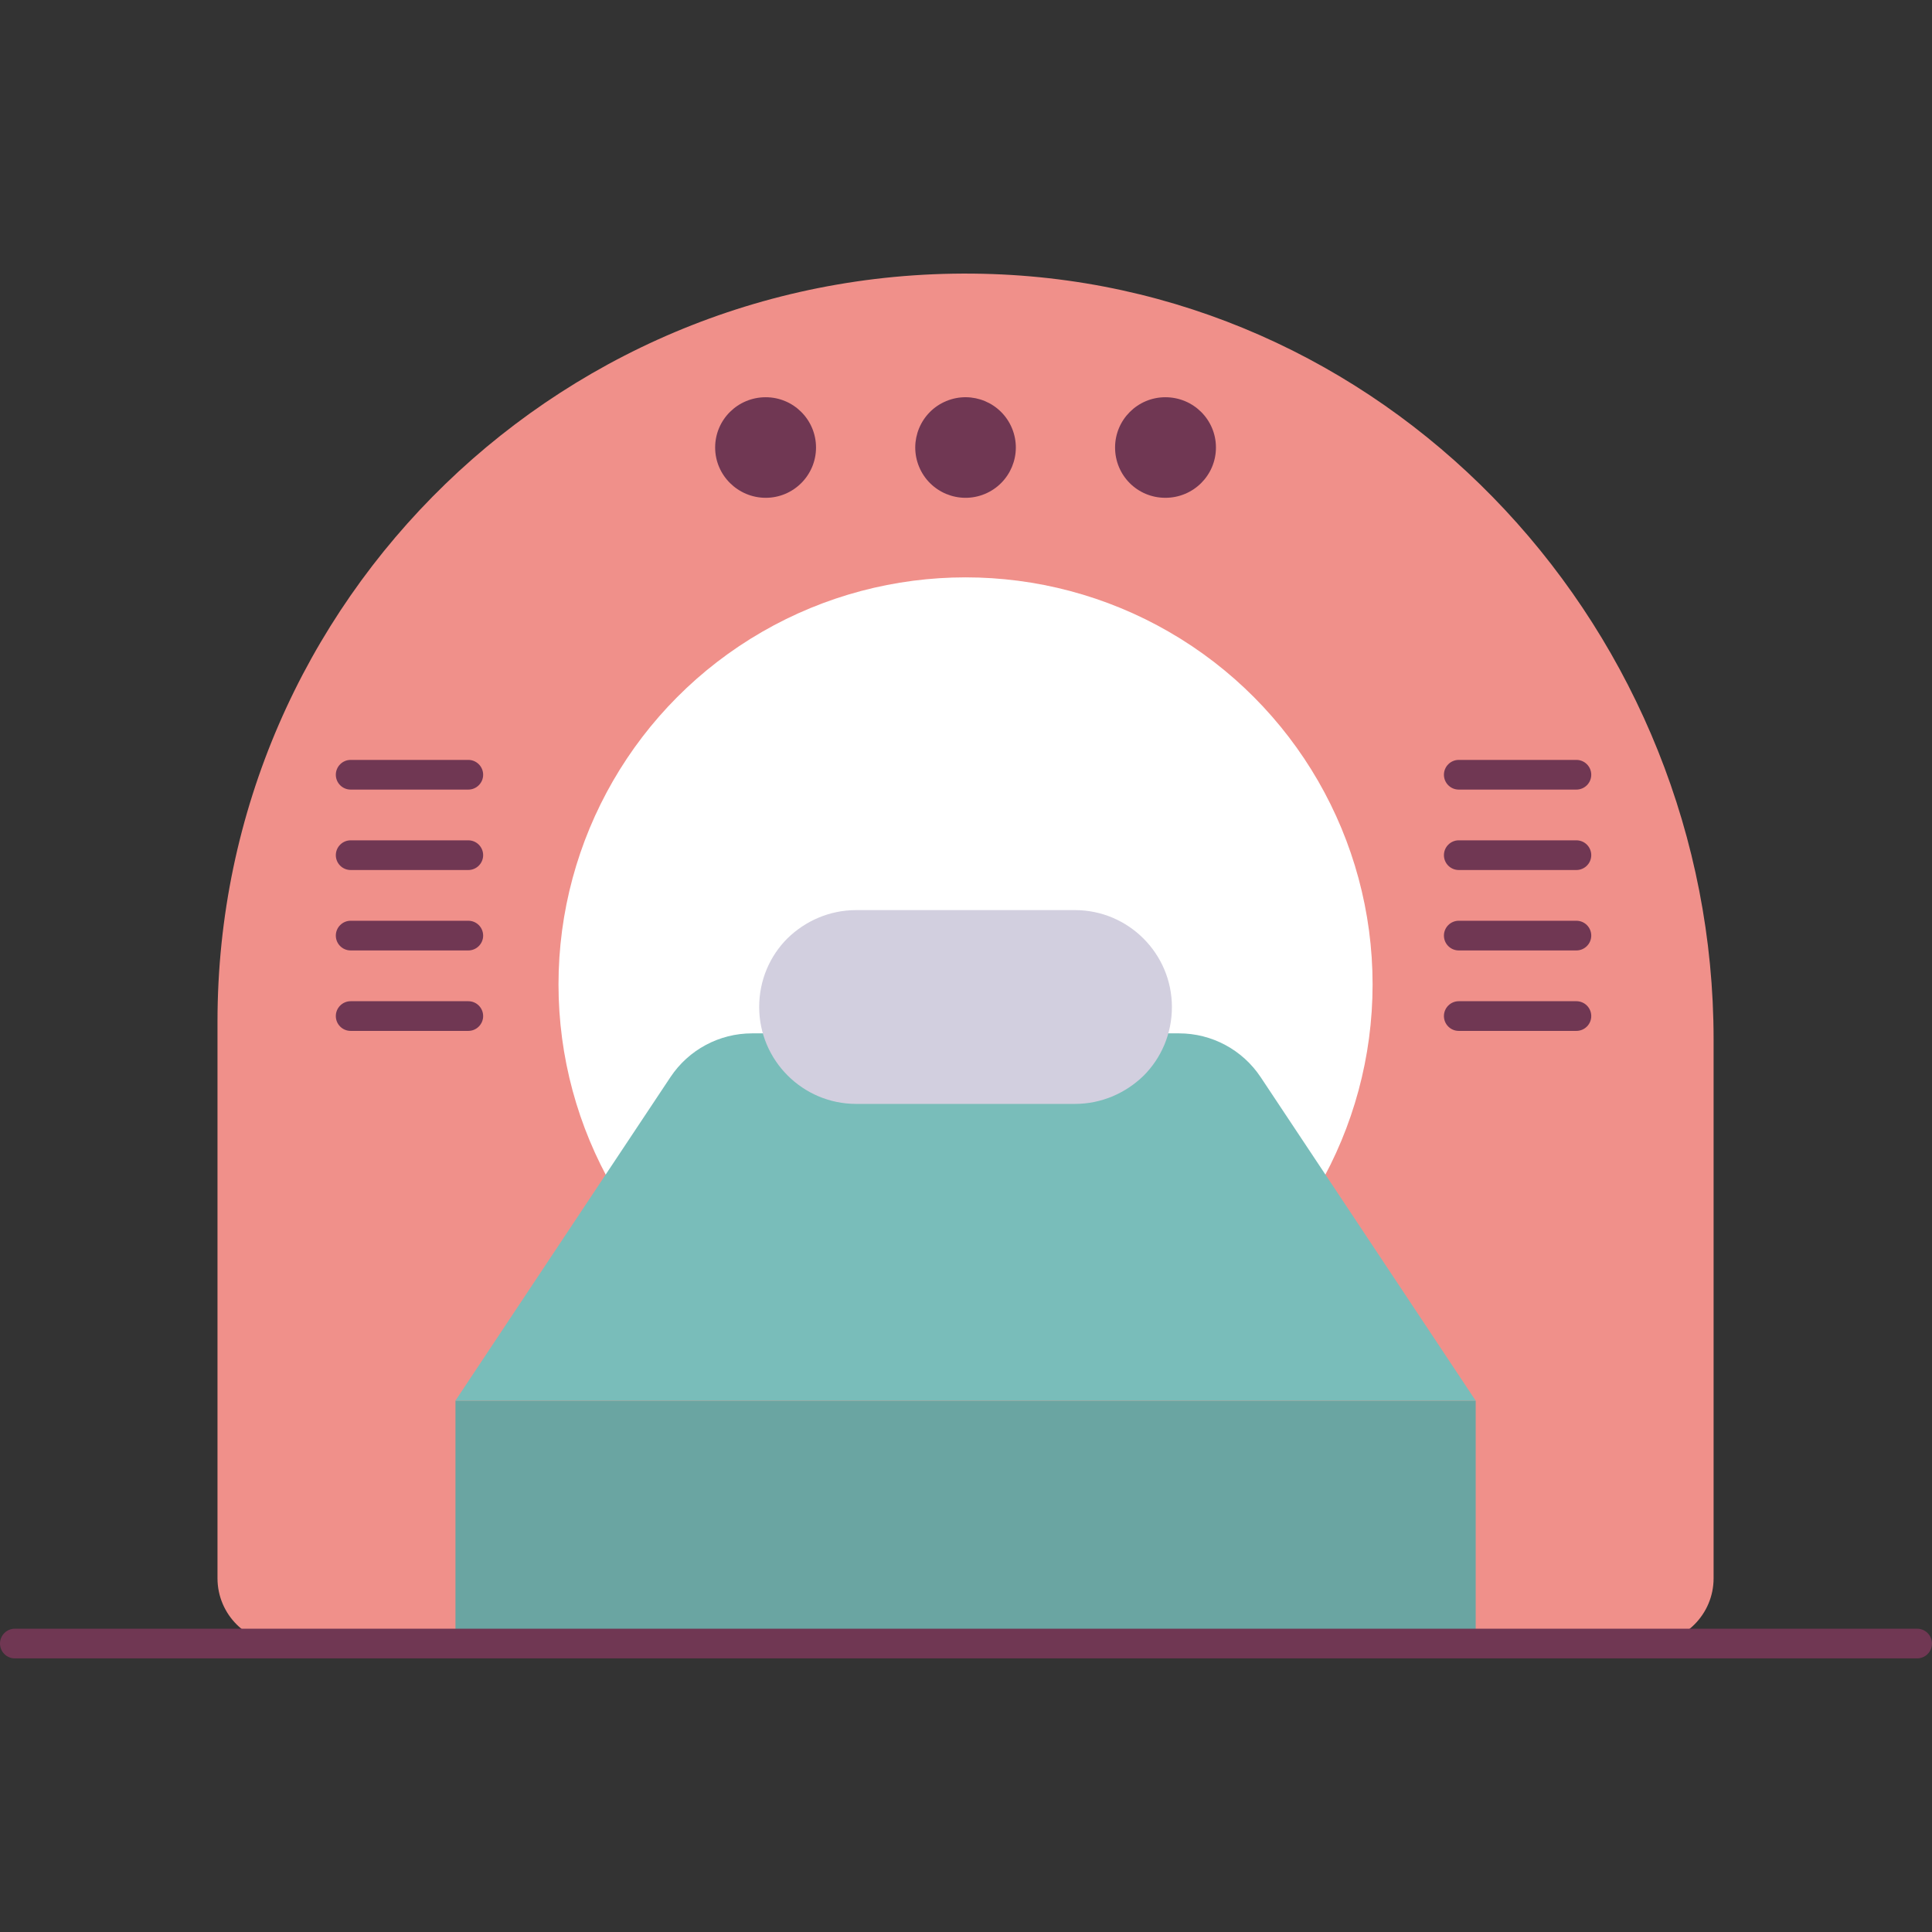<?xml version="1.0" encoding="UTF-8"?><svg id="a" xmlns="http://www.w3.org/2000/svg" viewBox="0 0 510.24 510.24"><rect x="0" y="0" width="510.24" height="510.24" fill="#333333" stroke="none"/><defs><style>.b{fill:#f0908a;}.c{fill:#fff;}.d{fill:#6aa5a2;}.e{fill:#d2cfdf;}.f{fill:#703753;}.g{fill:#79bdba;}</style></defs><path class="b" d="M57.44,269.81c0-111.5,92.32-201.4,204.71-197.43,107.07,3.78,190.41,95.01,190.41,202.15v142.29c0,9.52-7.72,17.25-17.25,17.25H74.69c-9.52,0-17.25-7.72-17.25-17.25v-147.01h0Z"/><circle class="c" cx="255" cy="259.98" r="107.5"/><rect class="d" x="120.29" y="369.91" width="269.44" height="64.15"/><path class="g" d="M389.72,369.91l-56.79-85.45c-4.8-7.21-12.88-11.55-21.54-11.55h-112.78c-8.66,0-16.75,4.34-21.54,11.55l-56.79,85.45H389.72Z"/><path class="e" d="M309.5,265.95c0,7.11-2.84,13.51-7.46,18.13-4.74,4.62-11.14,7.46-18.13,7.46h-57.82c-14.1,0-25.59-11.5-25.59-25.59,0-7.11,2.84-13.51,7.46-18.13,4.74-4.62,11.14-7.46,18.13-7.46h57.82c14.1,0,25.59,11.49,25.59,25.59Z"/><g><path class="f" d="M215.51,118.19c0,7.33-5.95,13.28-13.28,13.28s-13.36-5.95-13.36-13.28,5.95-13.28,13.36-13.28c7.33,0,13.28,5.95,13.28,13.28Z"/><path class="f" d="M321.13,118.19c0,7.33-5.95,13.28-13.36,13.28s-13.28-5.95-13.28-13.28,5.95-13.28,13.28-13.28c7.42,0,13.36,5.95,13.36,13.28Z"/><circle class="f" cx="255" cy="118.19" r="13.28" transform="translate(-25.82 106.58) rotate(-22.5)"/></g><path class="f" d="M506.31,437.98H3.92c-2.17,0-3.92-1.76-3.92-3.92s1.76-3.92,3.92-3.92H506.31c2.17,0,3.92,1.76,3.92,3.92,0,2.17-1.76,3.92-3.92,3.92Z"/><path class="f" d="M416.32,208.53h-31.06c-2.17,0-3.92-1.76-3.92-3.92s1.76-3.92,3.92-3.92h31.07c2.17,0,3.92,1.76,3.92,3.92,0,2.17-1.76,3.92-3.93,3.92Z"/><path class="f" d="M416.32,229.77h-31.06c-2.17,0-3.92-1.76-3.92-3.92s1.76-3.92,3.92-3.92h31.07c2.17,0,3.92,1.76,3.92,3.92s-1.76,3.92-3.93,3.92Z"/><path class="f" d="M416.32,251.01h-31.06c-2.17,0-3.92-1.76-3.92-3.92s1.76-3.92,3.92-3.92h31.07c2.17,0,3.92,1.76,3.92,3.92s-1.76,3.92-3.93,3.92Z"/><path class="f" d="M416.32,272.26h-31.06c-2.17,0-3.92-1.76-3.92-3.92s1.76-3.92,3.92-3.92h31.07c2.17,0,3.92,1.76,3.92,3.92,0,2.17-1.76,3.92-3.93,3.92Z"/><path class="f" d="M123.68,208.53h-31.07c-2.17,0-3.92-1.76-3.92-3.92s1.76-3.92,3.92-3.92h31.07c2.17,0,3.92,1.76,3.92,3.92s-1.76,3.92-3.92,3.92Z"/><path class="f" d="M123.68,229.77h-31.07c-2.17,0-3.92-1.76-3.92-3.92s1.76-3.92,3.92-3.92h31.07c2.17,0,3.92,1.76,3.92,3.92s-1.76,3.92-3.92,3.92Z"/><path class="f" d="M123.68,251.01h-31.07c-2.17,0-3.92-1.76-3.92-3.92s1.76-3.92,3.92-3.92h31.07c2.17,0,3.92,1.76,3.92,3.92s-1.76,3.92-3.92,3.92Z"/><path class="f" d="M123.68,272.26h-31.07c-2.17,0-3.92-1.76-3.92-3.92s1.76-3.92,3.92-3.92h31.07c2.17,0,3.92,1.76,3.92,3.92s-1.76,3.92-3.92,3.92Z"/></svg>